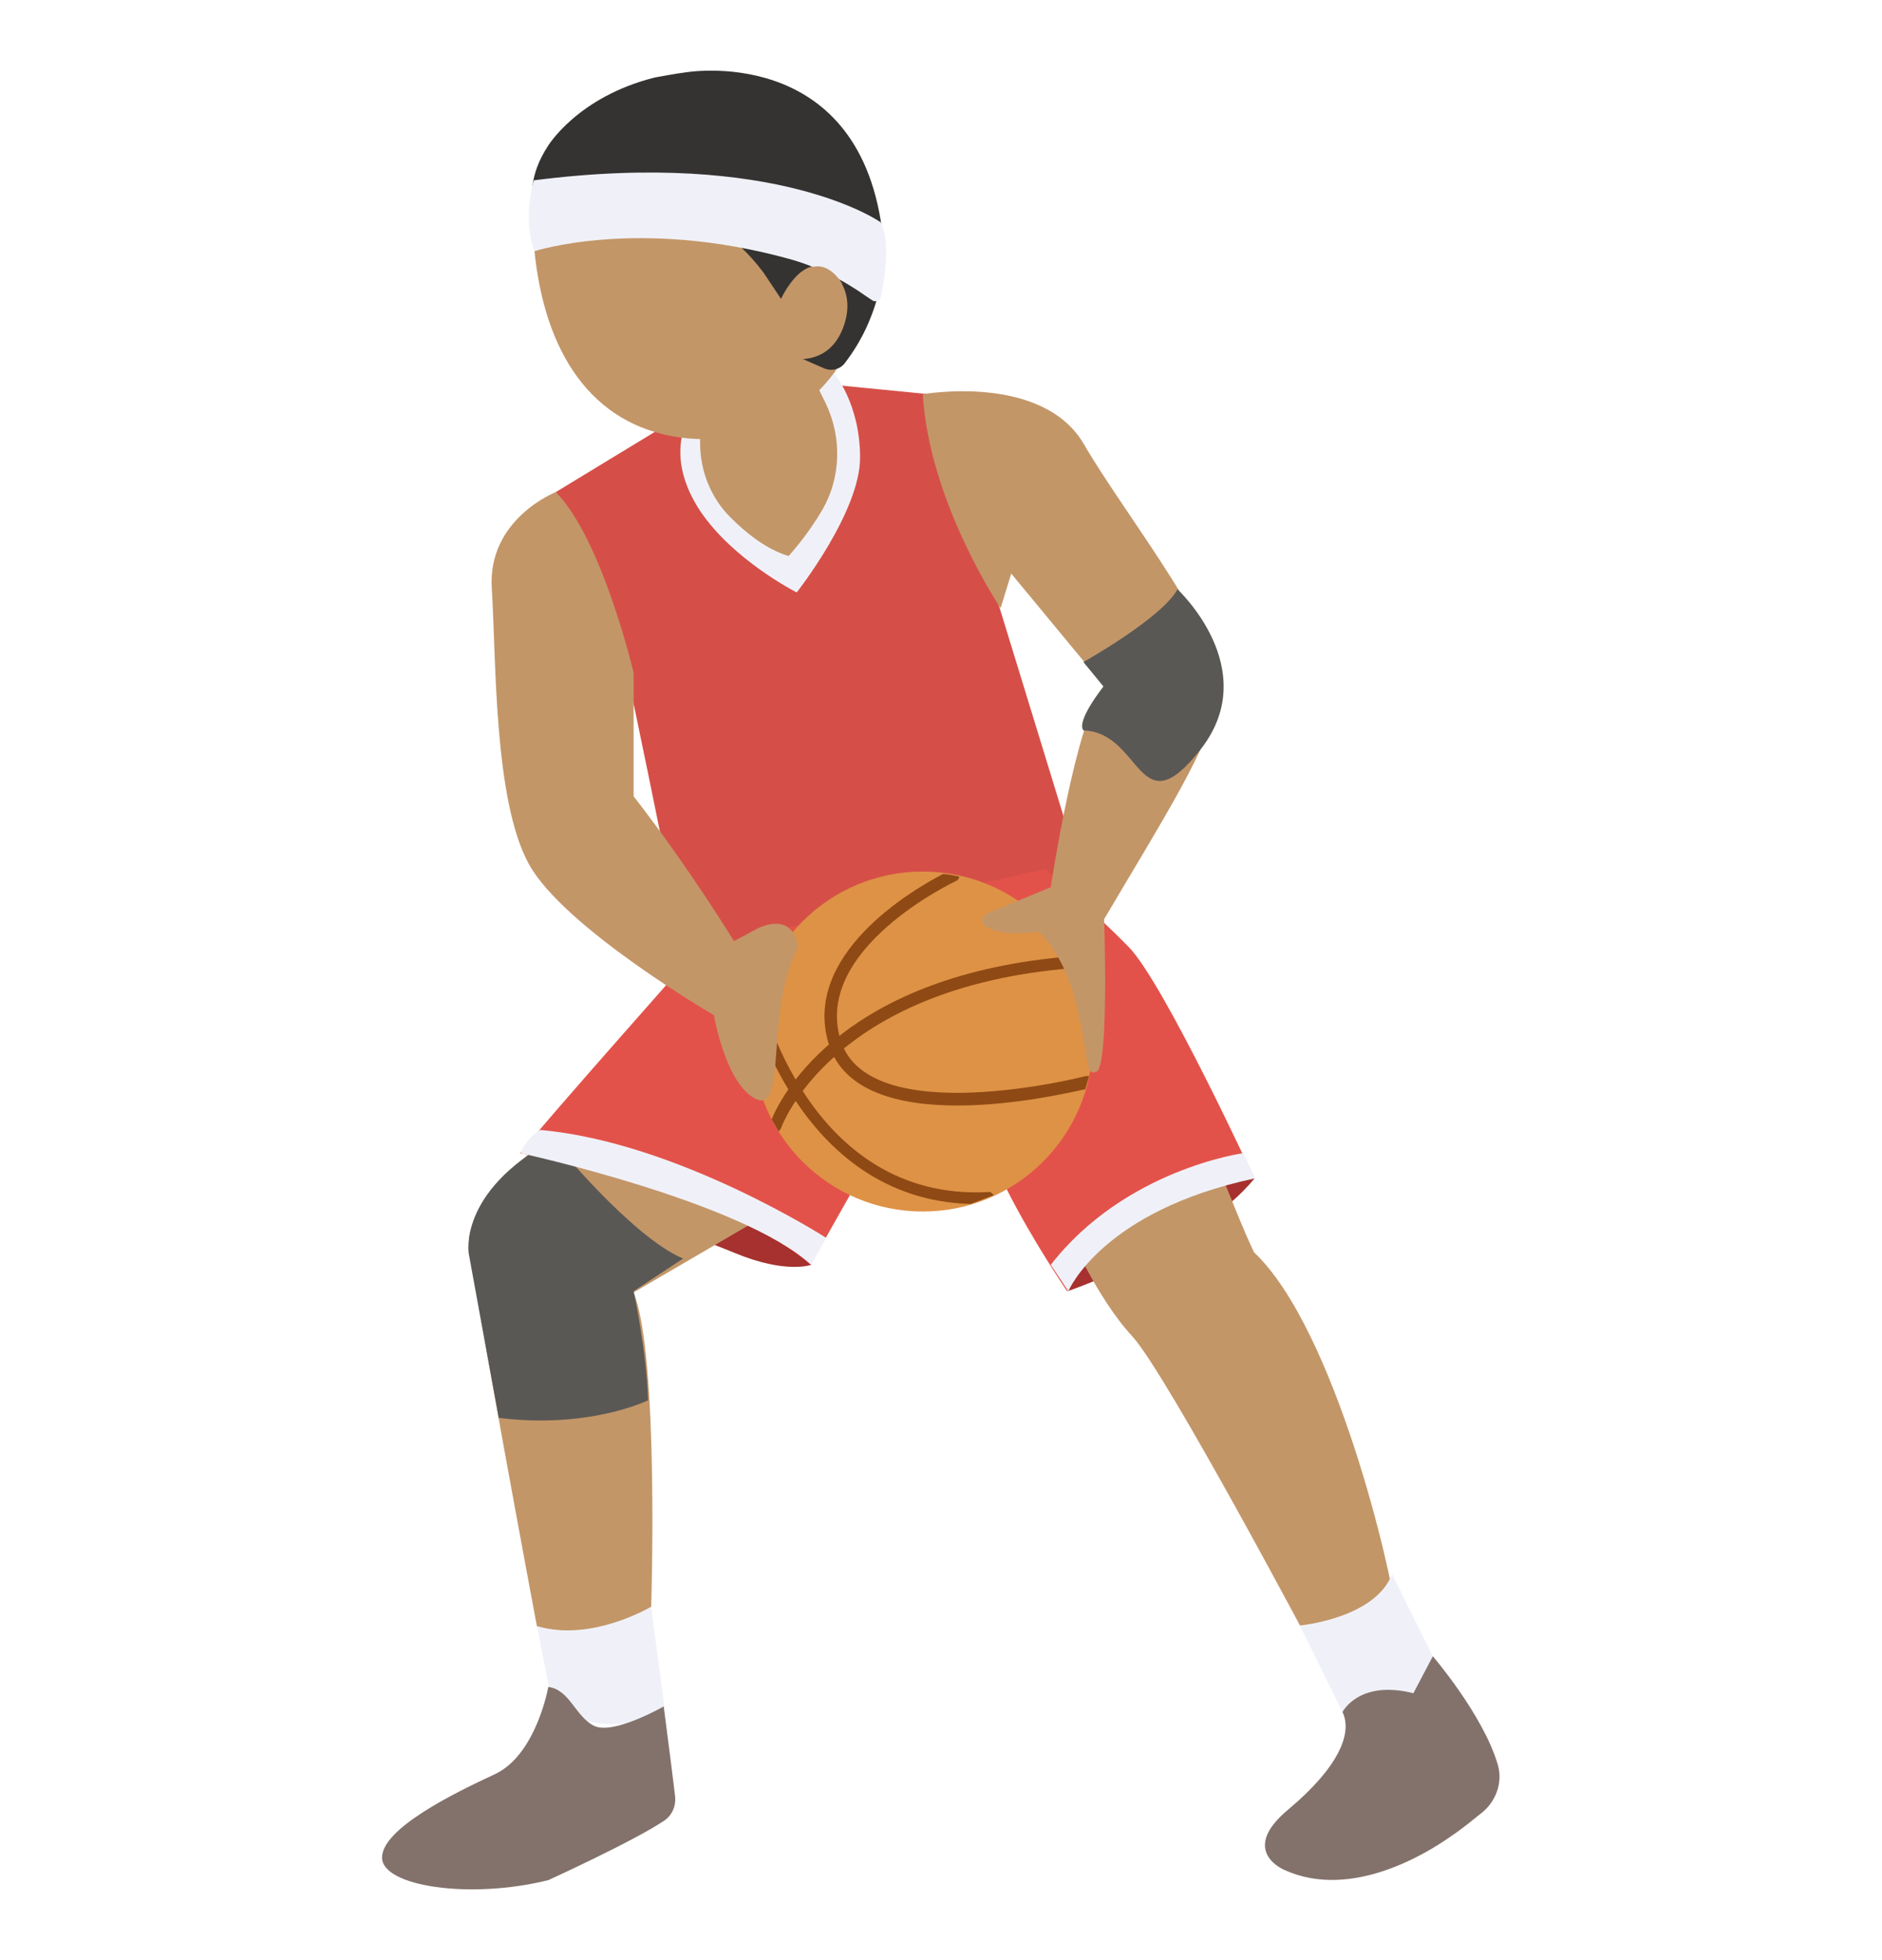 <svg width="24" height="25" viewBox="0 0 24 25" fill="none" xmlns="http://www.w3.org/2000/svg">
<g clip-path="url(#clip0_879_2354)">
<path d="M8.496 5.42L7.088 6.276C7.088 6.276 7.944 7.78 8.056 8.86C8.056 8.86 8.424 10.612 8.704 12.052C9.312 12.396 9.648 12.852 11.448 12.516C13.248 12.18 13.816 11.236 13.816 11.236L12.616 7.324C12.616 7.324 11.928 5.828 11.928 5.036L10.304 4.876L8.496 5.42Z" fill="#D54F48"/>
<path d="M8.736 5.444C8.736 5.444 8.512 5.884 8.928 6.516C9.352 7.148 10.16 7.556 10.16 7.556C10.16 7.556 10.968 6.532 10.968 5.836C10.968 5.14 10.632 4.756 10.632 4.756L8.736 5.444Z" fill="#F0F1F8"/>
<path d="M10.344 16.132C10.344 16.132 10.024 16.252 9.368 15.98C8.712 15.708 7.888 15.46 7.888 15.46L9.12 15.052C9.112 15.052 10.36 15.572 10.344 16.132Z" fill="#A6312E"/>
<path d="M6.848 14.628C6.848 14.628 5.944 15.364 5.984 15.86C6.024 16.356 6.848 20.748 6.848 20.748C6.848 20.748 7.776 20.988 8.304 20.5C8.304 20.5 8.408 17.3 8.08 16.484L10.232 15.228C10.232 15.22 8.528 13.9 6.848 14.628Z" fill="#C39668"/>
<path d="M7.048 14.54C7.048 14.54 8.056 15.78 8.712 16.052L8.08 16.468C8.08 16.468 8.248 17.244 8.264 17.86C8.264 17.86 7.52 18.228 6.36 18.084L5.976 15.98C5.984 15.996 5.824 15.212 7.048 14.54Z" fill="#5A5855"/>
<path d="M13.616 16.468C13.616 16.468 15.296 15.892 16 15.028C16 15.028 15.52 14.58 14.368 15.028C13.216 15.476 13.616 16.468 13.616 16.468Z" fill="#A6312E"/>
<path d="M13.616 15.692C13.616 15.692 13.984 16.556 14.44 17.044C14.888 17.54 16.736 21.028 16.736 21.028C16.736 21.028 17.752 21.068 17.792 20.532C17.752 20.076 17.032 16.956 15.992 15.972C15.696 15.356 15.376 14.332 14.968 13.78L13.616 15.692Z" fill="#C39668"/>
<path d="M8.92 12.084C8.92 12.084 6.92 14.34 6.632 14.708C6.632 14.708 9.312 15.22 10.336 16.132L11.48 14.108C11.48 14.108 12.504 14.5 12.832 15.156C13.16 15.812 13.608 16.468 13.608 16.468C13.608 16.468 13.976 15.356 15.992 15.028C15.992 15.028 14.84 12.532 14.392 12.076C13.944 11.62 13.328 11.084 13.328 11.084L8.92 12.084Z" fill="#E3524A"/>
<path d="M6.848 20.74L7.056 21.804C7.056 21.804 7.944 22.252 8.472 21.764L8.304 20.492C8.304 20.492 7.544 20.948 6.848 20.74Z" fill="#F0F1F8"/>
<path d="M6.992 21.516C6.992 21.516 6.84 22.38 6.312 22.628C5.776 22.876 4.872 23.324 4.872 23.692C4.872 24.06 5.992 24.228 6.992 23.98C6.992 23.98 8.08 23.484 8.472 23.22C8.576 23.148 8.624 23.028 8.608 22.9C8.584 22.7 8.536 22.316 8.464 21.764C8.464 21.764 7.824 22.132 7.576 22.012C7.336 21.892 7.264 21.548 6.992 21.516Z" fill="#83726B"/>
<path d="M16.576 20.732C16.576 20.732 17.536 20.644 17.752 20.076L18.272 21.124C18.272 21.124 18.112 21.892 17.368 21.852L17.12 21.836L16.576 20.732Z" fill="#F0F1F8"/>
<path d="M17.12 21.836C17.12 21.836 17.328 21.42 18.024 21.596L18.272 21.124C18.272 21.124 18.904 21.86 19.096 22.492C19.168 22.716 19.088 22.956 18.912 23.108C18.792 23.204 18.648 23.324 18.504 23.42C18.2 23.636 17.232 24.236 16.384 23.852C16.384 23.852 15.784 23.612 16.432 23.076C17.08 22.532 17.248 22.1 17.12 21.836Z" fill="#83726B"/>
<path d="M8.928 5.444V5.652C8.928 6.004 9.064 6.348 9.312 6.596C9.512 6.796 9.768 7.004 10.056 7.092C10.056 7.092 10.288 6.844 10.488 6.5C10.728 6.084 10.736 5.572 10.528 5.14L10.248 4.572L8.928 5.444Z" fill="#C39668"/>
<path d="M11.024 3.796C10.872 4.94 9.816 5.74 8.672 5.58C7.528 5.42 6.944 4.476 6.816 3.204C6.8 3.084 7.128 2.7 7.168 2.588C7.472 1.636 8.216 1.308 9.24 1.444C10.384 1.604 11.184 2.652 11.024 3.796Z" fill="#C39668"/>
<path d="M9.752 5.444C9.728 5.452 9.728 5.452 9.752 5.444V5.444Z" fill="#343332"/>
<path d="M10.496 4.692C10.592 4.74 10.712 4.716 10.776 4.628C10.88 4.492 10.968 4.348 11.04 4.196C11.208 3.836 11.32 3.396 11.248 2.924C10.928 0.54 8.736 0.924 8.736 0.924C8.656 0.932 8.352 0.988 8.352 0.988C7.36 1.236 6.984 1.868 6.984 1.868C6.76 2.212 6.704 2.596 6.92 2.956L8.968 2.82C8.968 2.82 9.36 2.972 9.736 3.476L9.96 3.812C9.96 3.812 10.256 3.156 10.624 3.484C10.792 3.628 10.84 3.86 10.784 4.076C10.728 4.3 10.584 4.556 10.24 4.58L10.496 4.692Z" fill="#343332"/>
<path d="M11.232 2.836C11.232 2.836 9.92 1.9 6.808 2.3C6.808 2.3 6.656 2.78 6.816 3.204C6.816 3.204 8.136 2.772 10.056 3.3C10.408 3.396 10.744 3.564 11.048 3.78L11.12 3.828C11.16 3.86 11.224 3.836 11.232 3.788C11.28 3.572 11.36 3.092 11.232 2.836Z" fill="#F0F1F8"/>
<path d="M10.744 3.628C10.744 3.628 10.552 3.26 10.256 3.452L10.744 3.628Z" fill="#C39668"/>
<path d="M11.768 15.452C12.965 15.452 13.936 14.481 13.936 13.284C13.936 12.087 12.965 11.116 11.768 11.116C10.571 11.116 9.6 12.087 9.6 13.284C9.6 14.481 10.571 15.452 11.768 15.452Z" fill="#DE9245"/>
<path d="M6.64 14.708C6.64 14.708 9.464 15.324 10.344 16.132L10.536 15.788C10.536 15.788 8.632 14.564 6.888 14.412C6.888 14.412 6.712 14.508 6.64 14.708Z" fill="#F0F1F8"/>
<path d="M13.4 16.132L13.624 16.468C13.624 16.468 14.048 15.444 16.008 15.028L15.856 14.708C15.848 14.708 14.344 14.916 13.4 16.132Z" fill="#F0F1F8"/>
<path d="M13.888 13.724C13.88 13.724 13.864 13.724 13.848 13.724C13.824 13.732 11.08 14.428 10.72 13.268C10.36 12.1 12.176 11.244 12.192 11.236C12.216 11.228 12.232 11.204 12.232 11.18C12.16 11.164 12.072 11.148 12.024 11.148C11.624 11.356 10.224 12.18 10.568 13.316C10.76 13.932 11.48 14.1 12.208 14.1C12.936 14.1 13.656 13.932 13.84 13.892L13.888 13.724Z" fill="#8F4914"/>
<path d="M13.672 12.196C10.784 12.428 9.984 13.932 9.84 14.276L9.928 14.428C9.944 14.42 9.952 14.404 9.96 14.388C9.968 14.372 10.592 12.596 13.68 12.348C13.72 12.348 13.752 12.308 13.752 12.268C13.752 12.228 13.72 12.196 13.672 12.196Z" fill="#8F4914"/>
<path d="M12.672 15.244C12.656 15.22 12.632 15.196 12.6 15.204C10.312 15.324 9.704 12.716 9.696 12.684C9.688 12.644 9.648 12.62 9.608 12.628C9.568 12.636 9.544 12.676 9.552 12.716C9.56 12.74 10.152 15.292 12.376 15.356L12.672 15.244Z" fill="#8F4914"/>
<path d="M13.984 13.668C14.144 13.604 14.08 11.724 14.08 11.724C14.8 10.5 15.432 9.524 15.552 8.868C15.672 8.212 14.352 6.58 13.824 5.668C13.296 4.756 11.768 5.028 11.768 5.028C11.848 6.404 12.76 7.756 12.76 7.756L12.896 7.316L14.08 8.748C13.72 9.172 13.4 11.316 13.4 11.316C13.4 11.316 12.88 11.532 12.624 11.636C12.368 11.74 12.608 11.972 13.248 11.884C13.248 11.884 13.576 12.156 13.736 12.852C13.896 13.548 13.84 13.724 13.984 13.668Z" fill="#C39668"/>
<path d="M13.816 8.444C13.816 8.444 14.816 7.884 15.016 7.516C15.016 7.516 16.112 8.532 15.312 9.556C14.512 10.58 14.568 9.34 13.816 9.316C13.72 9.196 14.072 8.756 14.072 8.756L13.816 8.444Z" fill="#5A5855"/>
<path d="M7.088 6.276C7.088 6.276 6.208 6.62 6.272 7.516C6.328 8.412 6.296 10.204 6.744 11.02C7.192 11.836 9.104 12.948 9.104 12.948C9.104 12.948 9.256 13.844 9.648 14.02C10.04 14.188 9.752 12.884 10.176 12.084C10.176 12.084 10.152 11.628 9.672 11.836L9.36 12.004C9.36 12.004 8.8 11.084 8.08 10.156V8.58C8.08 8.58 7.68 6.876 7.088 6.276Z" fill="#C39668"/>
</g>
<defs>
<clipPath id="clip0_879_2354">
<rect width="24" height="24" fill="white" transform="translate(0 0.5)"/>
</clipPath>
</defs>
</svg>
